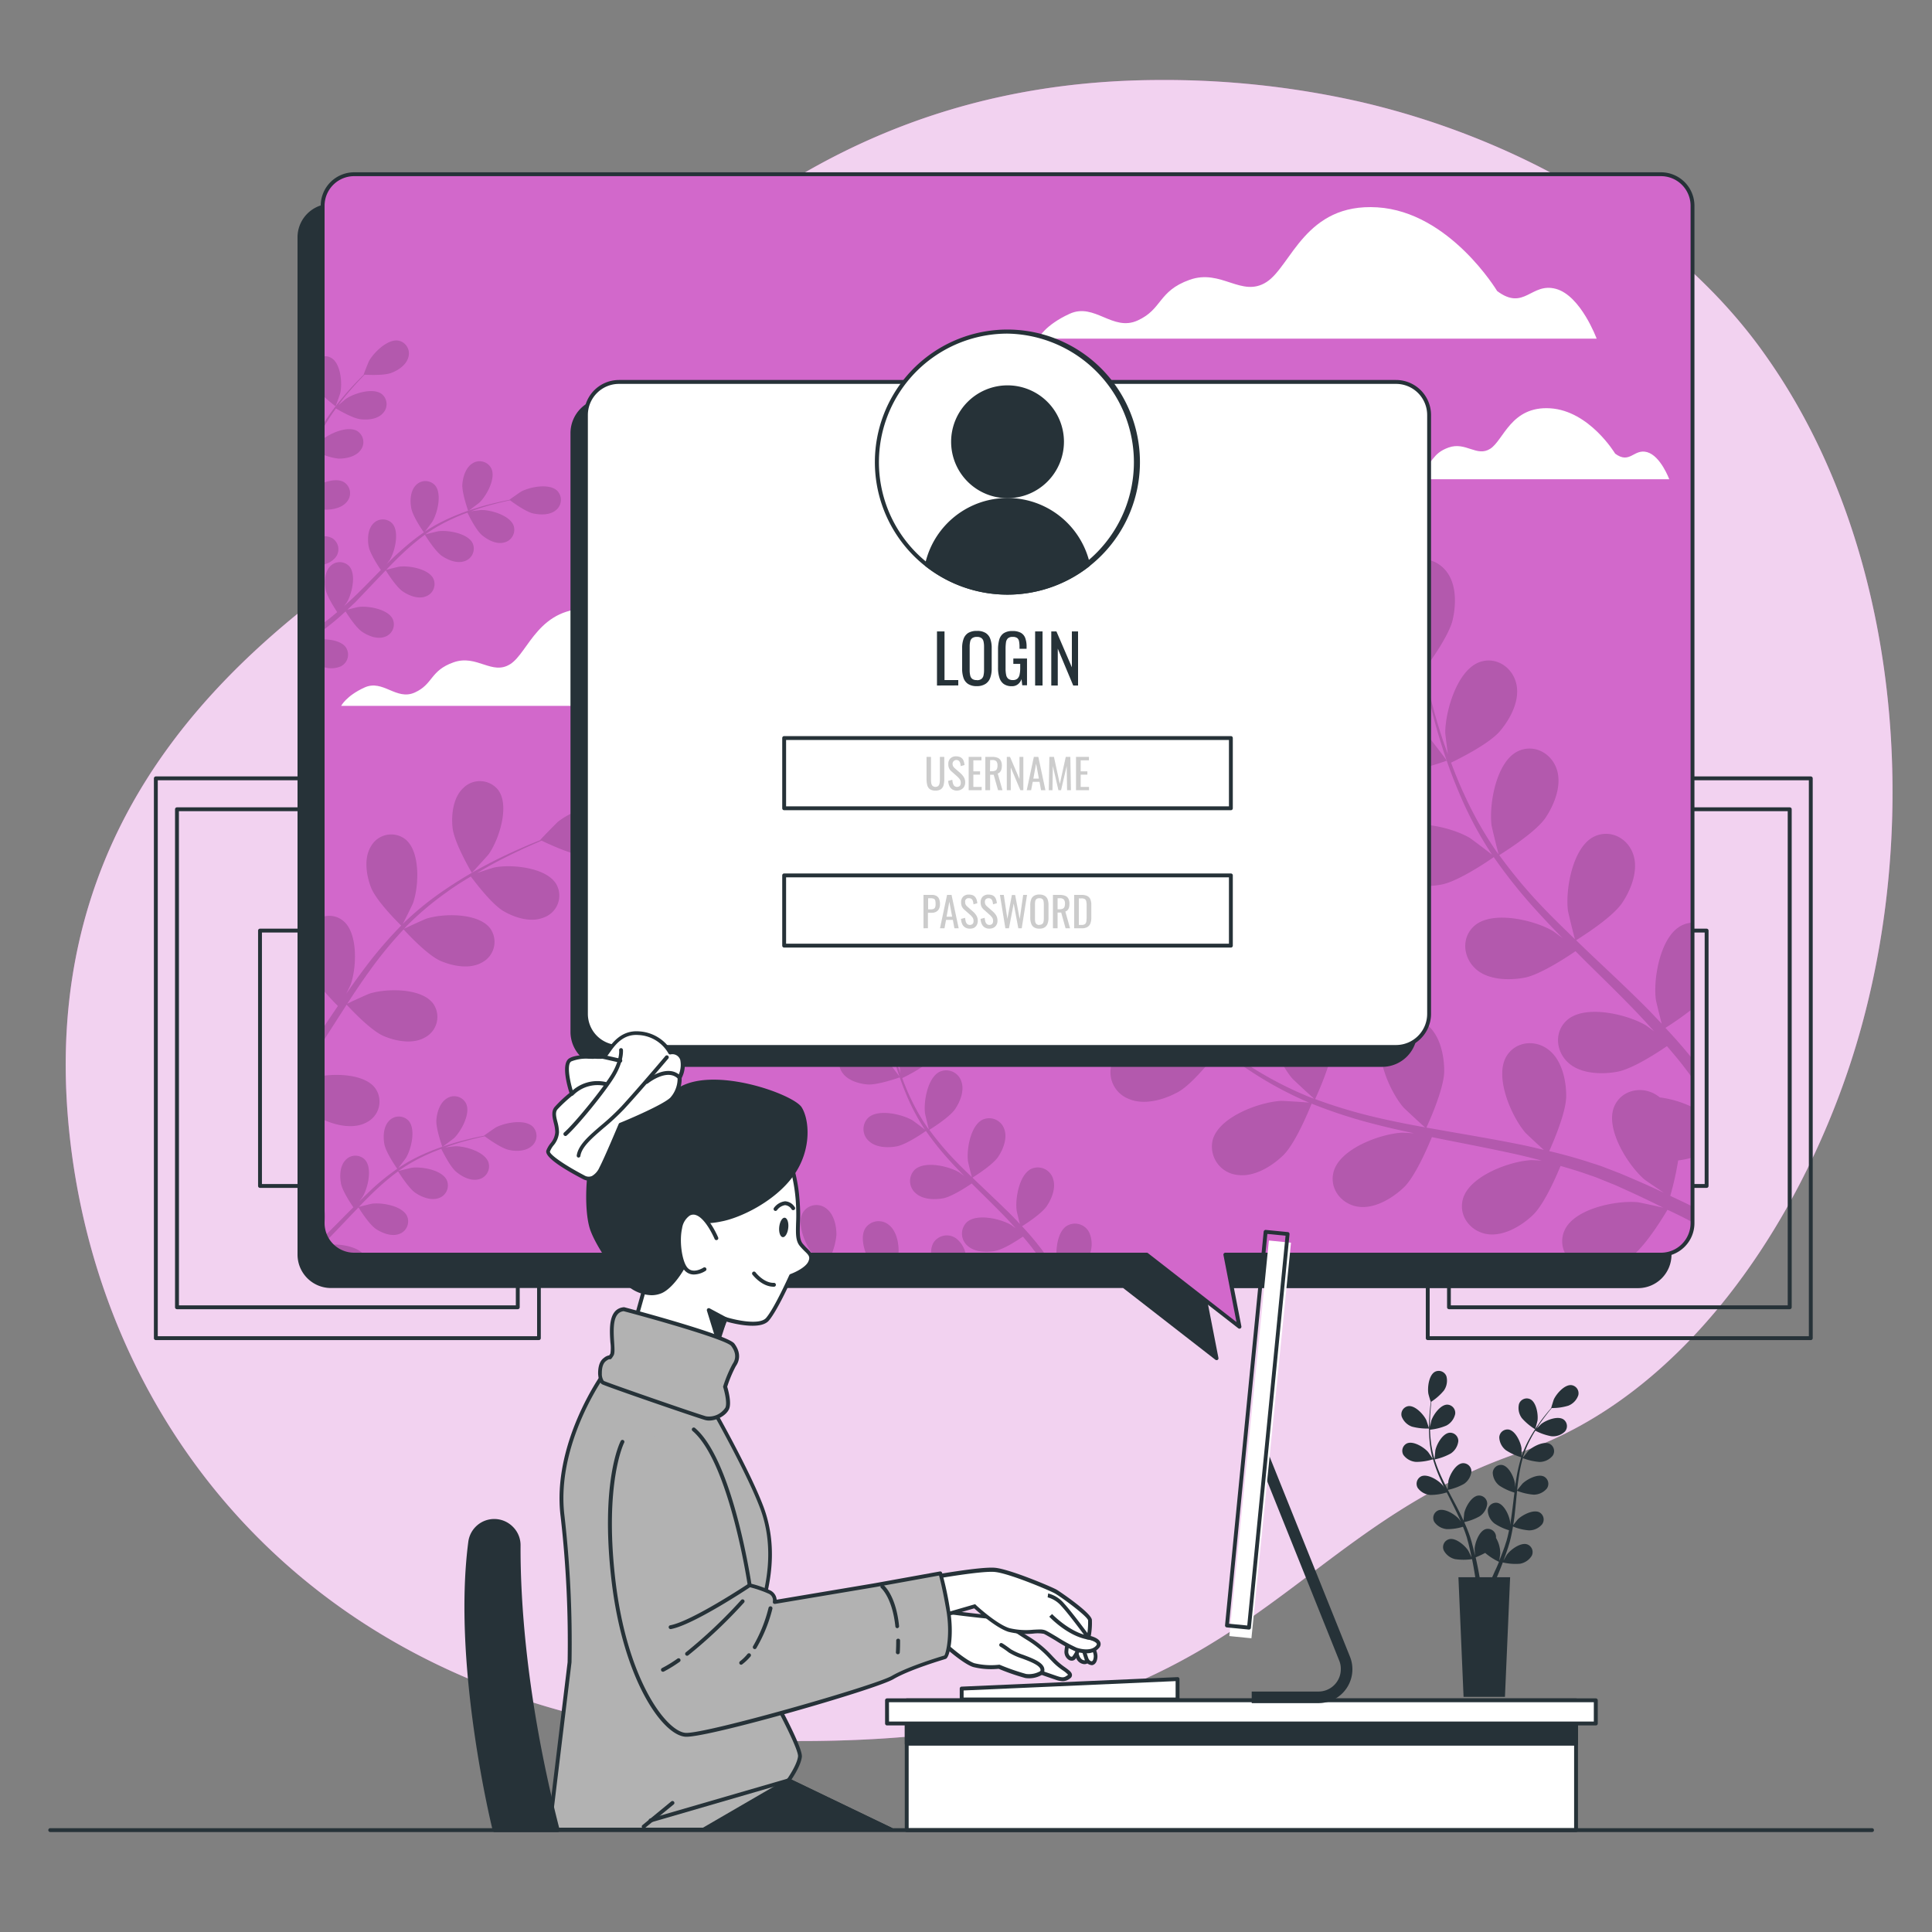 <svg xmlns="http://www.w3.org/2000/svg" viewBox="0 0 500 500"><rect x="0" y="0" width="500" height="500" fill="#808080" stroke="none"/><g id="freepik--background-simple--inject-11"><path d="M478.76,275.56c-13.49,40.9-42.56,85.72-85.35,100.32C328.77,397.93,323,451,205.68,450.58a236.28,236.28,0,0,1-50.94-5.47,197.3,197.3,0,0,1-24.12-7c-69.5-25.07-107.55-84.69-113-148.4-7.16-83.79,49.87-126.07,87-151s79.53-117.45,194.87-118a229.36,229.36,0,0,1,52.35,5.6c39.16,9,79.46,30.67,103.67,63.7q2.71,3.72,5.23,7.62C493.43,148.46,497.16,219.8,478.76,275.56Z" style="fill:#D268CB"></path><path d="M478.76,275.56c-13.49,40.9-42.56,85.72-85.35,100.32C328.77,397.93,323,451,205.68,450.58a236.28,236.28,0,0,1-50.94-5.47,197.3,197.3,0,0,1-24.12-7c-69.5-25.07-107.55-84.69-113-148.4-7.16-83.79,49.87-126.07,87-151s79.53-117.45,194.87-118a229.36,229.36,0,0,1,52.35,5.6c39.16,9,79.46,30.67,103.67,63.7q2.71,3.72,5.23,7.62C493.43,148.46,497.16,219.8,478.76,275.56Z" style="fill:#fff;opacity:0.7"></path></g><g id="freepik--Pictures--inject-11"><path d="M139.46,346.81H40.33a.5.5,0,0,1-.5-.5V201.44a.51.51,0,0,1,.5-.5h99.13a.5.5,0,0,1,.5.5V346.31A.5.5,0,0,1,139.46,346.81Zm-98.63-1H139V201.94H40.83Z" style="fill:#263238"></path><path d="M134,338.82H45.8a.51.51,0,0,1-.5-.5V209.44a.5.5,0,0,1,.5-.5H134a.5.5,0,0,1,.5.5V338.32A.5.5,0,0,1,134,338.82Zm-87.69-1h87.19V209.94H46.3Z" style="fill:#263238"></path><path d="M112.5,307.42H67.29a.5.5,0,0,1-.5-.5V240.84a.5.5,0,0,1,.5-.5H112.5a.5.5,0,0,1,.5.5v66.08A.5.5,0,0,1,112.5,307.42Zm-44.71-1H112V241.34H67.79Z" style="fill:#263238"></path><path d="M468.63,346.81H369.5a.5.5,0,0,1-.5-.5V201.44a.5.5,0,0,1,.5-.5h99.13a.51.51,0,0,1,.5.5V346.31A.5.5,0,0,1,468.63,346.81Zm-98.63-1h98.13V201.94H370Z" style="fill:#263238"></path><path d="M463.16,338.82H375a.51.51,0,0,1-.5-.5V209.44a.5.5,0,0,1,.5-.5h88.19a.5.5,0,0,1,.5.5V338.32A.51.51,0,0,1,463.16,338.82Zm-87.69-1h87.19V209.94H375.47Z" style="fill:#263238"></path><path d="M441.67,307.42H396.46a.5.5,0,0,1-.5-.5V240.84a.5.5,0,0,1,.5-.5h45.21a.5.5,0,0,1,.5.5v66.08A.5.5,0,0,1,441.67,307.42Zm-44.71-1h44.21V241.34H397Z" style="fill:#263238"></path></g><g id="freepik--Screen--inject-11"><path d="M423.93,53.25H85.68a8.15,8.15,0,0,0-8.15,8.16V324.72a8.15,8.15,0,0,0,8.15,8.15H290.85l24,18.66-3.63-18.66H423.93a8.15,8.15,0,0,0,8.15-8.15V61.41A8.15,8.15,0,0,0,423.93,53.25Z" style="fill:#263238"></path><path d="M314.84,352a.51.51,0,0,1-.31-.11l-23.86-18.55h-205A8.66,8.66,0,0,1,77,324.72V61.41a8.67,8.67,0,0,1,8.65-8.66H423.93a8.67,8.67,0,0,1,8.65,8.66V324.72a8.66,8.66,0,0,1-8.65,8.65H311.81l3.52,18.06a.48.48,0,0,1-.23.52A.5.5,0,0,1,314.84,352ZM85.68,53.75A7.66,7.66,0,0,0,78,61.41V324.72a7.66,7.66,0,0,0,7.65,7.65H290.85a.51.51,0,0,1,.3.1l22.94,17.85L310.72,333a.51.51,0,0,1,.1-.41.53.53,0,0,1,.39-.18H423.93a7.66,7.66,0,0,0,7.65-7.65V61.41a7.66,7.66,0,0,0-7.65-7.66Z" style="fill:#263238"></path><path d="M429.87,45.09H91.62a8.15,8.15,0,0,0-8.15,8.15V316.55a8.15,8.15,0,0,0,8.15,8.15H296.78l24,18.66-3.62-18.66H429.87a8.15,8.15,0,0,0,8.15-8.15V53.24A8.15,8.15,0,0,0,429.87,45.09Z" style="fill:#D268CB"></path><path d="M176.3,173.56s-9.1-15.16-23-16-16.46,11.26-21.22,14.3-8.66-2.6-14.73-.44-5.2,5.63-10,7.8-8.23-3.47-13-1.3-6.06,4.76-6.06,4.76h107s-3-8.23-7.8-9.52S181.5,177.46,176.3,173.56Z" style="fill:#fff"></path><path d="M418,117.4s-6.65-11.09-16.8-11.73-12.05,8.25-15.53,10.47-6.34-1.91-10.78-.32-3.81,4.12-7.29,5.71-6-2.54-9.51-1-4.44,3.49-4.44,3.49H432s-2.22-6-5.7-7S421.85,120.26,418,117.4Z" style="fill:#fff"></path><path d="M387.46,75.32s-12.29-20.49-31-21.66S334.2,68.88,327.76,73s-11.71-3.51-19.9-.58-7,7.61-13.46,10.53-11.12-4.68-17.56-1.75-8.19,6.44-8.19,6.44H413.21s-4.1-11.12-10.53-12.88S394.48,80.58,387.46,75.32Z" style="fill:#fff"></path><g style="opacity:0.15"><path d="M120.59,285.54a3.44,3.44,0,0,0-5-1.23c-1.74,1.09-2.48,3.51-2.65,5.45-.2,2.27,1.55,7.07,1.55,7.07s2.82-2.11,3-2.26C119.35,292.75,121.89,288.15,120.59,285.54Z"></path><path d="M93,310.89c.44-.59.83-1.12.88-1.2,1.32-2.24,2.54-7.34.6-9.52a3.44,3.44,0,0,0-5.12.13c-1.39,1.51-1.47,4-1.12,5.95s2.6,5.31,3.21,6.19l-1.3,1.3c-2,2-4,4.08-6,6a8.38,8.38,0,0,0,.59,1.11l.09-.08c2-2.06,4.06-4.21,6.08-6.35l1.87-1.94c.21.34,2.69,4.36,4.51,5.57,1.61,1.08,4,2,5.91,1.34a3.46,3.46,0,0,0,2.15-4.66c-1.23-2.64-6.4-3.54-9-3.22-.19,0-2.82.65-3.48.85,1.37-1.43,2.75-2.84,4.16-4.17a62.64,62.64,0,0,1,6-5.05c.1.16,2.68,4.37,4.54,5.61,1.61,1.08,4,2,5.91,1.34a3.45,3.45,0,0,0,2.15-4.66c-1.23-2.64-6.4-3.54-9-3.22-.2,0-3,.71-3.53.87.12-.09.24-.2.37-.28a44,44,0,0,1,6.86-3.89c1.32-.61,2.61-1.13,3.88-1.6.4.83,2.28,4.61,3.82,5.92s3.73,2.43,5.73,2a3.45,3.45,0,0,0,2.65-4.4c-.93-2.76-6-4.22-8.57-4.18-.14,0-1.58.17-2.62.32.58-.21,1.17-.43,1.72-.61,2.09-.71,4-1.22,5.78-1.66,1-.25,1.89-.45,2.73-.63.82.62,4.15,3,6.09,3.48s4.43.44,6-.89a3.44,3.44,0,0,0,.32-5.11c-2.1-2-7.25-1-9.54.23-.2.1-3.1,2.12-3.06,2.15l.05,0c-.82.15-1.69.33-2.63.54-1.75.41-3.72.88-5.83,1.54a59.68,59.68,0,0,0-6.71,2.45,45.58,45.58,0,0,0-7,3.78l-.08.06c.54-.67,2-2.58,2.06-2.73,1.32-2.25,2.55-7.35.61-9.53a3.45,3.45,0,0,0-5.13.13c-1.38,1.51-1.47,4-1.12,5.95.4,2.16,3.11,6.05,3.33,6.36a60,60,0,0,0-6.36,5.08C95.29,308.67,94.14,309.77,93,310.89Z"></path><path d="M83.47,311.92v4.63a8.22,8.22,0,0,0,.15,1.58C84.21,316,84.39,313.49,83.47,311.92Z"></path><path d="M126.52,221c2.62-3.74,5.48-12.5,2.39-16.58a6.05,6.05,0,0,0-9-.49c-2.64,2.45-3.14,6.87-2.79,10.26.41,4,5,11.7,5,11.7S126.29,221.36,126.52,221Z"></path><path d="M160.76,209.16c-4.27-2.8-12.82.66-16.37,3.52-.3.25-4.66,4.68-4.57,4.72l.09,0c-1.35.53-2.79,1.12-4.36,1.8-2.88,1.27-6.12,2.73-9.55,4.56a106.89,106.89,0,0,0-10.76,6.43,78.18,78.18,0,0,0-10.9,8.82l-.12.12c.71-1.32,2.55-5.08,2.66-5.38,1.54-4.3,2-13.51-2.07-16.62a6,6,0,0,0-8.8,1.89c-1.9,3.07-1.21,7.46,0,10.64,1.38,3.58,7.34,9.41,7.82,9.88a106.84,106.84,0,0,0-9.31,10.83c-1.68,2.21-3.3,4.5-4.9,6.8.57-1.16,1.08-2.2,1.13-2.36,1.54-4.29,2-13.5-2.07-16.61a5.64,5.64,0,0,0-5.23-.9v18.72c1.63,1.93,3.32,3.64,4,4.33-.6.89-1.21,1.77-1.81,2.67l-2.2,3.27v3.48c1.23-1.92,2.47-3.84,3.7-5.77.85-1.33,1.71-2.64,2.57-4,.47.52,6.08,6.64,9.61,8.14,3.14,1.33,7.51,2.16,10.64.36a6,6,0,0,0,2.17-8.73c-3-4.15-12.19-4-16.54-2.61-.32.1-4.65,2.05-5.72,2.6,1.89-2.91,3.81-5.79,5.81-8.55a105.48,105.48,0,0,1,8.77-10.68c.22.24,6,6.65,9.66,8.19,3.13,1.33,7.5,2.16,10.63.36a6,6,0,0,0,2.18-8.73c-3-4.15-12.2-4-16.54-2.61-.34.1-5,2.21-5.81,2.65.19-.2.36-.42.54-.61a78.6,78.6,0,0,1,10.57-8.94c2.07-1.5,4.14-2.81,6.17-4,1,1.31,5.43,7.23,8.53,9s7.22,3,10.53,1.53a6,6,0,0,0,3.12-8.44c-2.5-4.46-11.68-5.33-16.15-4.42-.25.05-2.66.83-4.41,1.42.92-.54,1.87-1.12,2.77-1.62,3.37-1.9,6.57-3.43,9.41-4.76,1.63-.74,3.11-1.38,4.51-2,1.61.78,8.15,3.88,11.64,4s7.78-.69,10-3.5A6.05,6.05,0,0,0,160.76,209.16Z"></path><path d="M83.47,278.44V289.6a9.08,9.08,0,0,0,.87.45c3.14,1.33,7.51,2.16,10.64.36a6,6,0,0,0,2.17-8.73C94.73,278.3,88.17,277.76,83.47,278.44Z"></path><path d="M85.71,322.15a8.1,8.1,0,0,0,5.91,2.55h2.55C92.47,322.61,88.07,321.88,85.71,322.15Z"></path><path d="M374.41,196.86c.11,0-4.51-6-4.85-6.36-3.87-4-13.7-9.39-19.28-6.62-4,2-4.92,7-2.63,10.63s7.5,5.32,11.64,5.67C364.14,200.6,374.41,196.86,374.41,196.86Z"></path><path d="M438,316.31v-4.08c-1.85-.91-3.77-1.82-5.74-2.74a79,79,0,0,0,2.05-9.18,19.34,19.34,0,0,0,3.69-.77v-13a27.3,27.3,0,0,0-8.44-2.53,8.87,8.87,0,0,0-1.35-.91c-3.77-2.07-8.71-.85-10.45,3.28-2.42,5.73,3.58,15.21,7.79,18.84.24.21,3.2,2.23,5.08,3.48-1.22-.57-2.39-1.13-3.66-1.69-2.48-1.13-5-2.19-7.7-3.34l-4-1.54c-1.33-.54-2.8-.94-4.22-1.43-3.29-1.05-6.69-2-10.12-2.8,1-2.18,4.37-10,4.4-14.14s-1.11-9.44-4.59-12.11-8.48-2.15-10.83,1.66c-3.27,5.3,1.23,15.58,4.84,19.81.22.26,3.15,3,4.79,4.47-2.07-.49-4.13-1-6.24-1.41-6.1-1.23-12.3-2.28-18.49-3.36-1.89-.33-3.78-.68-5.66-1,.36-.77,4.59-9.95,4.61-14.61,0-4.15-1.1-9.45-4.59-12.11a7.35,7.35,0,0,0-10.83,1.66c-3.26,5.3,1.23,15.58,4.84,19.8.28.32,4.5,4.25,5.62,5.2-4.16-.76-8.29-1.56-12.34-2.51a130.47,130.47,0,0,1-16.11-4.81c.17-.36,4.63-9.92,4.66-14.7,0-4.15-1.11-9.44-4.6-12.11a7.35,7.35,0,0,0-10.82,1.66c-3.27,5.3,1.23,15.58,4.84,19.8.28.33,4.83,4.56,5.71,5.27-.31-.11-.64-.2-.94-.32a95.11,95.11,0,0,1-15-7.66c-2.65-1.62-5.1-3.32-7.44-5,1-1.7,5.55-9.5,6.05-13.8.48-4.12-.05-9.5-3.23-12.54s-8.19-3.07-10.94.47c-3.83,4.9-.49,15.62,2.63,20.21.17.25,2.18,2.6,3.67,4.29-1.05-.79-2.14-1.58-3.13-2.35-3.71-2.89-6.93-5.77-9.76-8.34-1.6-1.47-3-2.84-4.33-4.13.13-2.18.53-11-1-15s-4.43-8.41-8.65-9.64-8.69,1-9.5,5.45c-1.13,6.12,6.76,14.09,11.65,16.72.43.23,7.44,3,7.45,2.92s0-.1,0-.13c1.24,1.27,2.58,2.61,4.07,4.05,2.78,2.64,6,5.6,9.61,8.58a131.85,131.85,0,0,0,12.28,9.06,95.18,95.18,0,0,0,15,8.09l.19.07c-1.81-.17-6.9-.47-7.3-.45-5.54.29-16.09,4.13-17.68,10.14a7.37,7.37,0,0,0,6.26,9c4.34.69,8.95-2.14,11.94-5,3.37-3.25,7.11-12.68,7.41-13.43A130,130,0,0,0,356.05,291c3.28.84,6.6,1.59,9.94,2.3-1.57-.1-3-.17-3.18-.16-5.55.3-16.09,4.13-17.68,10.14-1.15,4.34,2,8.32,6.26,9s8.95-2.14,11.94-5,6.38-10.9,7.24-13l3.85.78c6.17,1.22,12.33,2.41,18.34,3.75,2.12.48,4.19,1,6.26,1.56-1.4-.08-2.58-.14-2.76-.13-5.54.29-16.09,4.13-17.68,10.14-1.15,4.33,2,8.32,6.26,9s9-2.14,11.94-5,6.05-10.12,7.09-12.64c2.1.61,4.21,1.23,6.22,1.92,1.36.5,2.71.89,4.05,1.47l4,1.62c2.49,1.13,5.07,2.28,7.47,3.44,1.68.79,3.26,1.58,4.86,2.37-2.1-.5-6.24-1.39-6.6-1.42-5.52-.55-16.53,1.64-19,7.35a6.87,6.87,0,0,0,.41,6.3H422.7c3.67-3,8.25-10.69,8.84-11.7C433.78,314.12,436,315.22,438,316.31Z"></path><path d="M428.52,258.58c0,.34,1,4.24,1.53,6.37-1.46-1.55-2.9-3.1-4.43-4.62-4.4-4.39-9-8.69-13.56-13-1.4-1.32-2.78-2.65-4.16-4,.72-.45,9.31-5.77,11.91-9.65,2.31-3.44,4.29-8.48,2.85-12.63s-5.88-6.48-10-4.59c-5.64,2.62-7.56,13.67-6.88,19.19.05.41,1.4,6,1.82,7.43-3-2.92-6.06-5.87-8.91-8.89A129.82,129.82,0,0,1,388,221.3c.34-.2,9.33-5.72,12-9.69,2.3-3.45,4.29-8.48,2.85-12.63s-5.89-6.48-9.95-4.59c-5.65,2.62-7.57,13.67-6.89,19.19.06.43,1.51,6.47,1.86,7.54-.19-.26-.42-.52-.61-.78a96,96,0,0,1-8.29-14.67c-1.32-2.82-2.42-5.58-3.44-8.3,1.78-.85,9.87-4.85,12.66-8.16s5.2-8,4.23-12.24-5.14-7.09-9.39-5.66c-5.9,2-9,12.76-9,18.32,0,.3.38,3.37.69,5.59-.44-1.23-.91-2.49-1.31-3.68-1.5-4.46-2.6-8.63-3.54-12.34-.52-2.11-.95-4-1.33-5.83,1.31-1.75,6.49-8.87,7.42-13s1-9.45-1.89-12.81-7.82-3.92-10.93-.69c-4.32,4.48-2.13,15.48.49,20.38.23.42,4.53,6.63,4.6,6.54l.08-.1c.34,1.74.71,3.6,1.16,5.62.87,3.74,1.88,8,3.29,12.46A130,130,0,0,0,378,206.08a95.85,95.85,0,0,0,8.07,15,1.67,1.67,0,0,1,.12.16c-1.42-1.14-5.49-4.2-5.83-4.4-4.79-2.81-15.7-5.44-20.35-1.3a7.37,7.37,0,0,0,.27,11c3.24,3,8.64,3.14,12.72,2.39,4.61-.84,12.93-6.65,13.59-7.11a131.54,131.54,0,0,0,10.84,13.6c2.27,2.51,4.63,5,7,7.4-1.25-.95-2.39-1.79-2.56-1.89-4.79-2.81-15.7-5.43-20.34-1.29-3.35,3-2.91,8,.26,11s8.65,3.14,12.73,2.39,11.33-5.56,13.22-6.86l2.78,2.78c4.48,4.42,9,8.81,13.23,13.24,1.5,1.57,2.93,3.16,4.36,4.75-1.12-.84-2.07-1.54-2.23-1.63-4.79-2.81-15.7-5.43-20.34-1.29-3.35,3-2.91,8,.26,10.95s8.65,3.15,12.73,2.4,10.63-5.1,12.88-6.63c1.42,1.67,2.84,3.34,4.14,5,.82,1.12,1.68,2.15,2.45,3.3v-5a.76.76,0,0,1-.08-.11c-2.17-2.7-4.5-5.33-6.91-7.92a82.29,82.29,0,0,0,7-4.93v-22.3a6.9,6.9,0,0,0-2.61.64C429.76,242,427.84,253.06,428.52,258.58Z"></path><path d="M204.82,323.29c-1.48-.91-2.85-1.86-4.16-2.81.57-1,3.11-5.31,3.39-7.72s0-5.32-1.81-7a4.13,4.13,0,0,0-6.13.26c-2.14,2.75-.27,8.74,1.48,11.31.09.14,1.22,1.46,2,2.4-.59-.44-1.2-.88-1.75-1.31-2.08-1.62-3.88-3.23-5.46-4.67-.9-.82-1.69-1.59-2.42-2.31.07-1.22.29-6.14-.55-8.37s-2.48-4.7-4.84-5.39a4.12,4.12,0,0,0-5.32,3c-.63,3.42,3.79,7.88,6.52,9.36.24.13,4.16,1.69,4.17,1.63v-.07c.7.71,1.45,1.46,2.28,2.27,1.56,1.47,3.33,3.12,5.38,4.79a71.27,71.27,0,0,0,6.87,5.08l1.5.93h1.23C206.42,324.24,205.6,323.77,204.82,323.29Z"></path><path d="M200,320.57c0-.05-4-1.42-4.23-1.47-3-.66-9.29-.15-11,2.86a3.83,3.83,0,0,0-.42,2.74h12.18A44.92,44.92,0,0,0,200,320.57Z"></path><path d="M254,307c-.79-.74-1.56-1.49-2.33-2.23.4-.25,5.21-3.23,6.66-5.4,1.29-1.93,2.4-4.74,1.6-7.07a4.12,4.12,0,0,0-5.57-2.56c-3.16,1.46-4.23,7.65-3.85,10.73,0,.23.78,3.37,1,4.16-1.71-1.63-3.39-3.28-5-5a74.51,74.51,0,0,1-6-7.23c.19-.11,5.22-3.2,6.71-5.42,1.29-1.93,2.4-4.75,1.59-7.07a4.12,4.12,0,0,0-5.56-2.57c-3.16,1.47-4.24,7.66-3.86,10.74,0,.24.85,3.62,1,4.22l-.34-.44a53.43,53.43,0,0,1-4.64-8.21c-.74-1.57-1.35-3.12-1.92-4.64,1-.48,5.52-2.71,7.08-4.56s2.91-4.46,2.37-6.85a4.13,4.13,0,0,0-5.26-3.17c-3.3,1.11-5,7.14-5,10.25,0,.17.21,1.88.38,3.13-.24-.69-.51-1.39-.73-2.06-.84-2.49-1.46-4.83-2-6.9-.29-1.19-.53-2.26-.75-3.27.73-1,3.64-5,4.16-7.28s.53-5.29-1.06-7.17a4.12,4.12,0,0,0-6.12-.39c-2.42,2.51-1.19,8.67.28,11.41.12.23,2.53,3.71,2.57,3.66l0-.06c.18,1,.39,2,.65,3.15.48,2.09,1.05,4.44,1.84,7a74.8,74.8,0,0,0,2.92,8,54.77,54.77,0,0,0,4.52,8.41l.07.09c-.79-.64-3.07-2.35-3.26-2.46-2.68-1.58-8.79-3-11.39-.73a4.13,4.13,0,0,0,.15,6.13c1.81,1.66,4.84,1.76,7.12,1.34,2.58-.47,7.23-3.72,7.6-4a72.79,72.79,0,0,0,6.07,7.61c1.27,1.41,2.59,2.78,3.93,4.14-.7-.53-1.34-1-1.43-1.05-2.69-1.58-8.79-3-11.39-.73a4.13,4.13,0,0,0,.15,6.13c1.81,1.66,4.84,1.76,7.12,1.34s6.34-3.11,7.4-3.84l1.56,1.56c2.5,2.47,5,4.92,7.4,7.41.84.87,1.64,1.76,2.44,2.66-.63-.48-1.16-.87-1.25-.92-2.68-1.57-8.78-3-11.38-.72a4.12,4.12,0,0,0,.15,6.13c1.81,1.66,4.83,1.76,7.12,1.34s5.95-2.86,7.21-3.71c.79.93,1.58,1.87,2.31,2.81.44.61.91,1.17,1.33,1.79h2.12l-.6-.84c-.45-.66-1-1.3-1.53-2-1.21-1.51-2.51-3-3.86-4.44,1.14-.71,5.12-3.3,6.42-5.24s2.4-4.75,1.6-7.07a4.13,4.13,0,0,0-5.57-2.57c-3.16,1.47-4.24,7.66-3.85,10.74,0,.19.54,2.38.85,3.57-.81-.87-1.62-1.74-2.48-2.59C259.11,311.85,256.54,309.44,254,307Z"></path><path d="M232.56,323.75c0-2.32-.62-5.28-2.57-6.78a4.13,4.13,0,0,0-6.06.93c-1.06,1.73-.65,4.4.28,6.8h8.26A6.73,6.73,0,0,0,232.56,323.75Z"></path><path d="M292,284.34c4,1.81,9.2.29,12.84-1.7,4.28-2.33,10.78-11.1,10.78-11.11S308.5,269,308,268.9c-5.43-1.18-16.61-.27-19.74,5.11A7.38,7.38,0,0,0,292,284.34Z"></path><path d="M281.91,319a4.12,4.12,0,0,0-5.89-1.7c-1.94,1.29-2.63,4.53-2.63,7.42H282A7.54,7.54,0,0,0,281.91,319Z"></path><path d="M224.46,280.65c2.71.23,8.46-1.86,8.46-1.86s-2.53-3.37-2.71-3.56c-2.17-2.23-7.67-5.26-10.79-3.71a4.12,4.12,0,0,0-1.48,6C219.25,279.55,222.14,280.45,224.46,280.65Z"></path><path d="M247.65,320.66a4.12,4.12,0,0,0-6.06.93,5.26,5.26,0,0,0-.6,3.11h8.95A6.85,6.85,0,0,0,247.65,320.66Z"></path><path d="M216.47,319.57c0-2.32-.62-5.28-2.57-6.77a4.11,4.11,0,0,0-6.06.93c-1.8,2.92.62,8.55,2.63,11h4.69A17.53,17.53,0,0,0,216.47,319.57Z"></path><path d="M84.63,109.12c.75-1.22,1.53-2.34,2.31-3.42.78.47,4.36,2.56,6.34,2.79s4.37,0,5.76-1.49a3.38,3.38,0,0,0-.21-5c-2.25-1.76-7.18-.22-9.29,1.21-.11.08-1.19,1-2,1.69.36-.48.72-1,1.08-1.44,1.33-1.71,2.65-3.19,3.83-4.49.68-.73,1.31-1.38,1.9-2,1,.06,5.05.24,6.88-.45s3.86-2,4.43-4a3.38,3.38,0,0,0-2.51-4.36c-2.81-.52-6.48,3.11-7.69,5.35-.1.2-1.39,3.42-1.34,3.43h.06c-.58.57-1.2,1.19-1.86,1.87-1.22,1.28-2.57,2.74-3.94,4.42a58.36,58.36,0,0,0-4.17,5.65c-.26.4-.52.81-.77,1.23v1C83.85,110.44,84.24,109.77,84.63,109.12Z"></path><path d="M86.86,105.16s1.17-3.25,1.21-3.47c.55-2.5.13-7.64-2.35-9.07a3.12,3.12,0,0,0-2.25-.35v10A37.66,37.66,0,0,0,86.86,105.16Z"></path><path d="M98,149.51l1.83-1.91c.21.34,2.65,4.28,4.43,5.48,1.59,1.06,3.9,2,5.81,1.31a3.38,3.38,0,0,0,2.11-4.57c-1.2-2.6-6.28-3.48-8.82-3.17-.19,0-2.77.65-3.42.84,1.35-1.41,2.7-2.79,4.09-4.1a61.6,61.6,0,0,1,5.93-5c.1.16,2.63,4.29,4.46,5.52,1.59,1.06,3.9,2,5.81,1.31a3.4,3.4,0,0,0,2.11-4.58c-1.21-2.59-6.29-3.48-8.82-3.16-.2,0-3,.69-3.47.85l.36-.28a43.16,43.16,0,0,1,6.74-3.81c1.3-.61,2.57-1.11,3.82-1.58.39.82,2.23,4.54,3.75,5.82s3.66,2.39,5.63,1.94a3.39,3.39,0,0,0,2.6-4.31c-.92-2.71-5.87-4.15-8.42-4.12-.14,0-1.55.18-2.58.32.57-.2,1.15-.42,1.7-.6,2-.69,4-1.2,5.67-1.63,1-.24,1.85-.44,2.68-.61.8.6,4.08,3,6,3.41s4.35.44,5.89-.87a3.39,3.39,0,0,0,.32-5c-2.06-2-7.12-1-9.37.23-.19.11-3.05,2.09-3,2.12l0,0c-.8.16-1.65.33-2.58.54-1.72.4-3.66.86-5.73,1.51a59.58,59.58,0,0,0-6.59,2.41,43.11,43.11,0,0,0-6.91,3.71l-.08.05c.53-.65,1.94-2.52,2-2.68,1.29-2.2,2.5-7.22.59-9.35a3.38,3.38,0,0,0-5,.12c-1.37,1.49-1.45,4-1.1,5.85.39,2.12,3,5.94,3.27,6.25a59,59,0,0,0-6.25,5c-1.16,1-2.29,2.13-3.41,3.23.44-.58.83-1.1.87-1.18,1.3-2.2,2.5-7.22.6-9.35a3.39,3.39,0,0,0-5,.12c-1.36,1.49-1.44,4-1.1,5.85s2.56,5.21,3.15,6.08l-1.27,1.28c-2,2.05-4,4.12-6.09,6.08-.72.69-1.45,1.34-2.18,2l.75-1c1.29-2.2,2.49-7.22.59-9.35a3.38,3.38,0,0,0-5,.12c-1.37,1.49-1.45,4-1.11,5.85s2.35,4.89,3,5.92c-.77.65-1.54,1.31-2.31,1.9-.5.37-1,.75-1.47,1.09v1.75l.69-.5c.54-.37,1.07-.83,1.61-1.25,1.25-1,2.45-2.07,3.65-3.17.58.93,2.71,4.2,4.3,5.27s3.9,2,5.81,1.31a3.38,3.38,0,0,0,2.11-4.57c-1.2-2.6-6.29-3.48-8.82-3.17-.16,0-1.95.45-2.93.71.71-.67,1.42-1.34,2.12-2C94,153.72,96,151.61,98,149.51Z"></path><path d="M84.25,131.91c1.91,0,4.34-.5,5.57-2.11a3.38,3.38,0,0,0-.77-5c-1.42-.87-3.61-.53-5.58.23v6.79A5.63,5.63,0,0,0,84.25,131.91Z"></path><path d="M88.17,172.46a3.38,3.38,0,0,0,1.39-4.84c-1-1.59-3.71-2.17-6.09-2.16v7.06A6.21,6.21,0,0,0,88.17,172.46Z"></path><path d="M119.66,125.26c-.19,2.23,1.53,7,1.53,7s2.77-2.08,2.93-2.23c1.82-1.78,4.31-6.3,3-8.86a3.39,3.39,0,0,0-4.89-1.22C120.56,121,119.83,123.35,119.66,125.26Z"></path><path d="M86.79,144.31a3.38,3.38,0,0,0-.76-5,4.23,4.23,0,0,0-2.56-.5v7.35A5.63,5.63,0,0,0,86.79,144.31Z"></path><path d="M87.68,118.69c1.91,0,4.34-.5,5.57-2.11a3.38,3.38,0,0,0-.76-5c-2.41-1.48-7,.51-9,2.15v3.86A14.23,14.23,0,0,0,87.68,118.69Z"></path></g><path d="M320.77,343.86a.49.49,0,0,1-.3-.1L296.61,325.2h-205A8.66,8.66,0,0,1,83,316.55V53.24a8.66,8.66,0,0,1,8.65-8.65H429.87a8.66,8.66,0,0,1,8.65,8.65V316.55a8.66,8.66,0,0,1-8.65,8.65H317.75l3.52,18.07a.53.53,0,0,1-.23.52A.5.5,0,0,1,320.77,343.86ZM91.62,45.59A7.66,7.66,0,0,0,84,53.24V316.55a7.66,7.66,0,0,0,7.65,7.65H296.78a.49.49,0,0,1,.31.11L320,342.15l-3.37-17.35a.53.53,0,0,1,.1-.42.53.53,0,0,1,.39-.18H429.87a7.66,7.66,0,0,0,7.65-7.65V53.24a7.66,7.66,0,0,0-7.65-7.65Z" style="fill:#263238"></path><path d="M357.76,103.05H284.05a34.21,34.21,0,0,0-53.7,0H156.64a9.06,9.06,0,0,0-9,9v155a9.06,9.06,0,0,0,9,9.05H357.76a9.06,9.06,0,0,0,9-9.05v-155A9.06,9.06,0,0,0,357.76,103.05Z" style="fill:#263238"></path><rect x="151.64" y="98.85" width="218.21" height="172.09" rx="8.55" style="fill:#fff"></rect><path d="M361.3,271.44H160.19a9.06,9.06,0,0,1-9.05-9.05v-155a9.06,9.06,0,0,1,9.05-9.05H361.3a9.06,9.06,0,0,1,9.05,9.05v155A9.06,9.06,0,0,1,361.3,271.44ZM160.19,99.35a8.06,8.06,0,0,0-8.05,8.05v155a8.06,8.06,0,0,0,8.05,8.05H361.3a8.06,8.06,0,0,0,8.05-8.05v-155a8.06,8.06,0,0,0-8.05-8.05Z" style="fill:#263238"></path><path d="M294.52,119.62a33.78,33.78,0,1,1-33.77-33.78A33.64,33.64,0,0,1,294.52,119.62Z" style="fill:#fff"></path><path d="M260.75,153.89a34.3,34.3,0,1,1,21.16-7.33A34.25,34.25,0,0,1,260.75,153.89Zm0-67.55a33.27,33.27,0,0,0-20.56,59.44,32.86,32.86,0,0,0,20.56,7.11,33.28,33.28,0,0,0,0-66.55Z" style="fill:#263238"></path><path d="M274.85,114.33a14.11,14.11,0,1,0-14.1,14.1A14.1,14.1,0,0,0,274.85,114.33Z" style="fill:#263238"></path><path d="M260.75,128.93a14.6,14.6,0,1,1,14.6-14.6A14.63,14.63,0,0,1,260.75,128.93Zm0-28.2a13.6,13.6,0,1,0,13.6,13.6A13.62,13.62,0,0,0,260.75,100.73Z" style="fill:#263238"></path><path d="M281.61,146.17a33.74,33.74,0,0,1-41.72,0,21.36,21.36,0,0,1,41.72,0Z" style="fill:#263238"></path><path d="M260.75,153.89a34.25,34.25,0,0,1-21.17-7.33.5.5,0,0,1-.18-.5,21.85,21.85,0,0,1,42.69,0,.5.5,0,0,1-.17.5A34.27,34.27,0,0,1,260.75,153.89ZM240.44,146a32.82,32.82,0,0,0,20.31,6.92,33.25,33.25,0,0,0,20.3-6.92,20.86,20.86,0,0,0-40.61,0Z" style="fill:#263238"></path><path d="M318.55,209.68H202.94a.5.5,0,0,1-.5-.5V191a.5.5,0,0,1,.5-.5H318.55a.5.5,0,0,1,.5.5v18.17A.5.5,0,0,1,318.55,209.68Zm-115.11-1H318.05V191.51H203.44Z" style="fill:#263238"></path><path d="M318.55,245.23H202.94a.5.5,0,0,1-.5-.5V226.55a.5.5,0,0,1,.5-.5H318.55a.5.5,0,0,1,.5.5v18.18A.5.5,0,0,1,318.55,245.23Zm-115.11-1H318.05V227.05H203.44Z" style="fill:#263238"></path><path d="M242.09,204.61a2.47,2.47,0,0,1-1.44-.37,1.88,1.88,0,0,1-.68-1.05,6.27,6.27,0,0,1-.18-1.59v-5.72h1.15v5.78a6.32,6.32,0,0,0,.07,1,1.31,1.31,0,0,0,.33.72,1.19,1.19,0,0,0,1.51,0,1.37,1.37,0,0,0,.32-.72,6.32,6.32,0,0,0,.07-1v-5.78h1.14v5.72a6.27,6.27,0,0,1-.18,1.59,1.88,1.88,0,0,1-.68,1.05A2.39,2.39,0,0,1,242.09,204.61Z" style="fill:#ccc"></path><path d="M247.69,204.61a2.26,2.26,0,0,1-1.24-.32,2,2,0,0,1-.76-.89,3.46,3.46,0,0,1-.29-1.31l1.06-.28a4.26,4.26,0,0,0,.15.88,1.56,1.56,0,0,0,.36.7,1.1,1.1,0,0,0,1.43,0,1.07,1.07,0,0,0,.24-.75,1.55,1.55,0,0,0-.27-1,6.16,6.16,0,0,0-.67-.72l-1.45-1.28a2.26,2.26,0,0,1-.63-.81,2.56,2.56,0,0,1-.2-1.09,1.93,1.93,0,0,1,.54-1.47,2,2,0,0,1,1.48-.53,2.74,2.74,0,0,1,.9.14,1.51,1.51,0,0,1,.65.41,1.79,1.79,0,0,1,.42.7,4.32,4.32,0,0,1,.21,1l-1,.28a4.52,4.52,0,0,0-.12-.79,1.26,1.26,0,0,0-.34-.57,1,1,0,0,0-1.64.73,1.39,1.39,0,0,0,.14.65,1.94,1.94,0,0,0,.43.52l1.46,1.28a4.75,4.75,0,0,1,.86,1,2.55,2.55,0,0,1,.38,1.4,2.11,2.11,0,0,1-.27,1.1,1.78,1.78,0,0,1-.73.71A2.2,2.2,0,0,1,247.69,204.61Z" style="fill:#ccc"></path><path d="M250.69,204.51v-8.63H254v.89H251.9v2.86h1.74v.85H251.9v3.17h2.16v.86Z" style="fill:#ccc"></path><path d="M255,204.51v-8.63h1.74a3.73,3.73,0,0,1,1.43.23,1.61,1.61,0,0,1,.83.73,2.71,2.71,0,0,1,.28,1.33,3.66,3.66,0,0,1-.11.91,1.79,1.79,0,0,1-.34.69,1.28,1.28,0,0,1-.62.41l1.23,4.33H258.3l-1.13-4h-.93v4Zm1.21-4.91h.45a2.21,2.21,0,0,0,.84-.13A.8.8,0,0,0,258,199a2,2,0,0,0,.15-.86,1.74,1.74,0,0,0-.27-1.09,1.38,1.38,0,0,0-1.1-.34h-.53Z" style="fill:#ccc"></path><path d="M260.56,204.51v-8.63h.83l2.45,5.73v-5.73h1v8.63h-.77l-2.48-5.89v5.89Z" style="fill:#ccc"></path><path d="M265.72,204.51l1.84-8.63h1.16l1.84,8.63h-1.14l-.39-2.17h-1.76l-.42,2.17Zm1.71-3h1.44l-.73-3.89Z" style="fill:#ccc"></path><path d="M271.42,204.51l.16-8.63h1.18l1.52,7,1.54-7H277l.16,8.63h-1l-.1-6.27-1.46,6.27h-.68l-1.45-6.27-.09,6.27Z" style="fill:#ccc"></path><path d="M278.47,204.51v-8.63h3.35v.89h-2.14v2.86h1.73v.85h-1.73v3.17h2.16v.86Z" style="fill:#ccc"></path><path d="M239,240.24V231.6h2.14a2.35,2.35,0,0,1,1.24.28,1.62,1.62,0,0,1,.68.82,3.48,3.48,0,0,1,.21,1.29,2.7,2.7,0,0,1-.24,1.18,1.71,1.71,0,0,1-.71.77,2.2,2.2,0,0,1-1.17.28h-1v4Zm1.2-4.89h.55a2.6,2.6,0,0,0,.83-.11.77.77,0,0,0,.42-.41,2.09,2.09,0,0,0,.13-.83,3.84,3.84,0,0,0-.09-.95.68.68,0,0,0-.38-.46,2.42,2.42,0,0,0-.89-.13h-.57Z" style="fill:#ccc"></path><path d="M243.27,240.24l1.83-8.64h1.16l1.85,8.64H247l-.4-2.18h-1.76l-.41,2.18Zm1.7-3h1.44l-.72-3.89Z" style="fill:#ccc"></path><path d="M251,240.33a2.26,2.26,0,0,1-1.24-.32,2,2,0,0,1-.75-.88,3.56,3.56,0,0,1-.3-1.32l1.06-.28a4.26,4.26,0,0,0,.15.88,1.51,1.51,0,0,0,.36.7,1.1,1.1,0,0,0,1.43,0,1.06,1.06,0,0,0,.24-.75,1.5,1.5,0,0,0-.27-.94,4.9,4.9,0,0,0-.67-.72l-1.45-1.28a2.54,2.54,0,0,1-.63-.82,2.69,2.69,0,0,1-.2-1.09,2,2,0,0,1,.54-1.47,2,2,0,0,1,1.48-.52,2.75,2.75,0,0,1,.9.13,1.51,1.51,0,0,1,.65.41,1.87,1.87,0,0,1,.42.7,4.32,4.32,0,0,1,.21,1l-1,.28a4.55,4.55,0,0,0-.12-.78,1.24,1.24,0,0,0-.34-.58,1,1,0,0,0-.69-.22.86.86,0,0,0-1,1,1.39,1.39,0,0,0,.14.65,1.8,1.8,0,0,0,.43.52l1.46,1.28a4.75,4.75,0,0,1,.86,1,2.57,2.57,0,0,1,.38,1.4,2.17,2.17,0,0,1-.27,1.11,1.85,1.85,0,0,1-.73.71A2.31,2.31,0,0,1,251,240.33Z" style="fill:#ccc"></path><path d="M256.06,240.33a2.26,2.26,0,0,1-1.24-.32,2,2,0,0,1-.75-.88,3.77,3.77,0,0,1-.3-1.32l1.06-.28a5.05,5.05,0,0,0,.15.88,1.52,1.52,0,0,0,.37.7,1.08,1.08,0,0,0,1.42,0,1.06,1.06,0,0,0,.24-.75,1.5,1.5,0,0,0-.27-.94,4.9,4.9,0,0,0-.67-.72l-1.45-1.28a2.54,2.54,0,0,1-.63-.82,2.69,2.69,0,0,1-.2-1.09,2,2,0,0,1,.54-1.47,2.07,2.07,0,0,1,1.49-.52,2.75,2.75,0,0,1,.9.13,1.57,1.57,0,0,1,.65.41,2,2,0,0,1,.41.7,3.84,3.84,0,0,1,.21,1l-1,.28a4.53,4.53,0,0,0-.13-.78,1.24,1.24,0,0,0-.34-.58,1,1,0,0,0-.68-.22,1,1,0,0,0-.7.24.93.93,0,0,0-.25.71,1.39,1.39,0,0,0,.13.65,1.8,1.8,0,0,0,.43.52l1.46,1.28a4.79,4.79,0,0,1,.87,1,2.66,2.66,0,0,1,.37,1.4,2.17,2.17,0,0,1-.27,1.11,1.85,1.85,0,0,1-.73.71A2.28,2.28,0,0,1,256.06,240.33Z" style="fill:#ccc"></path><path d="M260.19,240.24l-1.41-8.64h1l.93,6.2,1.16-6.17h.85l1.18,6.21.9-6.24h1l-1.38,8.64h-.88l-1.2-6.4-1.22,6.4Z" style="fill:#ccc"></path><path d="M269,240.33a2.52,2.52,0,0,1-1.4-.34,1.85,1.85,0,0,1-.74-1,4.38,4.38,0,0,1-.23-1.48v-3.28a4.26,4.26,0,0,1,.23-1.46,1.81,1.81,0,0,1,.75-.94,2.56,2.56,0,0,1,1.39-.32,2.52,2.52,0,0,1,1.38.33,1.87,1.87,0,0,1,.75.93,4.27,4.27,0,0,1,.22,1.46v3.29a4.37,4.37,0,0,1-.22,1.47,1.93,1.93,0,0,1-.75,1A2.35,2.35,0,0,1,269,240.33Zm0-1a1.07,1.07,0,0,0,.72-.2.89.89,0,0,0,.33-.55,3.49,3.49,0,0,0,.09-.84V234a3.34,3.34,0,0,0-.09-.83.84.84,0,0,0-.33-.53,1.19,1.19,0,0,0-.72-.19,1.25,1.25,0,0,0-.73.19.9.9,0,0,0-.34.53,4,4,0,0,0-.08.83v3.78a4.13,4.13,0,0,0,.08.84,1,1,0,0,0,.34.55A1.11,1.11,0,0,0,269,239.38Z" style="fill:#ccc"></path><path d="M272.5,240.24V231.6h1.74a3.83,3.83,0,0,1,1.42.23,1.57,1.57,0,0,1,.84.74,2.79,2.79,0,0,1,.27,1.32,3.62,3.62,0,0,1-.1.91,1.83,1.83,0,0,1-.34.7,1.41,1.41,0,0,1-.62.41l1.22,4.33h-1.16l-1.13-4.06h-.94v4.06Zm1.2-4.92h.46a2.16,2.16,0,0,0,.83-.13.83.83,0,0,0,.47-.43,2.06,2.06,0,0,0,.15-.87,1.68,1.68,0,0,0-.28-1.09,1.39,1.39,0,0,0-1.09-.34h-.54Z" style="fill:#ccc"></path><path d="M278,240.24V231.6h1.88a3.4,3.4,0,0,1,1.52.29,1.76,1.76,0,0,1,.8.88,3.89,3.89,0,0,1,.23,1.46v3.18a4.4,4.4,0,0,1-.23,1.55,1.89,1.89,0,0,1-.78.95,2.76,2.76,0,0,1-1.45.33Zm1.2-.87h.69a1.39,1.39,0,0,0,.94-.25,1.19,1.19,0,0,0,.33-.75,9.94,9.94,0,0,0,.06-1.18v-2.81a5.24,5.24,0,0,0-.09-1.08.89.89,0,0,0-.37-.61,1.63,1.63,0,0,0-.9-.19h-.66Z" style="fill:#ccc"></path><path d="M242.49,177.41v-14h1.95V176H248v1.39Z" style="fill:#263238"></path><path d="M252.82,177.57a4,4,0,0,1-2.26-.55,3,3,0,0,1-1.21-1.58A7.31,7.31,0,0,1,249,173v-5.3a6.75,6.75,0,0,1,.38-2.38,3,3,0,0,1,1.2-1.52,4.23,4.23,0,0,1,2.26-.52,4.06,4.06,0,0,1,2.24.53,2.94,2.94,0,0,1,1.2,1.52,6.7,6.7,0,0,1,.37,2.37V173a6.94,6.94,0,0,1-.37,2.39,3.09,3.09,0,0,1-1.2,1.58A4,4,0,0,1,252.82,177.57Zm0-1.54a1.78,1.78,0,0,0,1.17-.32,1.53,1.53,0,0,0,.54-.9,5.9,5.9,0,0,0,.14-1.35v-6.13a5.8,5.8,0,0,0-.14-1.34,1.46,1.46,0,0,0-.54-.86,1.9,1.9,0,0,0-1.17-.3,2,2,0,0,0-1.18.3,1.43,1.43,0,0,0-.55.86,5.8,5.8,0,0,0-.14,1.34v6.13a5.9,5.9,0,0,0,.14,1.35,1.49,1.49,0,0,0,.55.9A1.82,1.82,0,0,0,252.82,176Z" style="fill:#263238"></path><path d="M261.89,177.59a3.56,3.56,0,0,1-2.1-.56,3.1,3.1,0,0,1-1.14-1.64,8.09,8.09,0,0,1-.36-2.57v-4.68a9.48,9.48,0,0,1,.32-2.62,3,3,0,0,1,1.14-1.64,4,4,0,0,1,2.29-.57,4.34,4.34,0,0,1,2.12.44,2.56,2.56,0,0,1,1.16,1.34,6.29,6.29,0,0,1,.36,2.29v.52h-1.83v-.43a7.69,7.69,0,0,0-.12-1.5,1.39,1.39,0,0,0-.49-.86,1.91,1.91,0,0,0-1.16-.28,1.73,1.73,0,0,0-1.26.39,1.86,1.86,0,0,0-.48,1.08,11.87,11.87,0,0,0-.1,1.55V173a7.81,7.81,0,0,0,.15,1.67,1.69,1.69,0,0,0,.56,1,1.86,1.86,0,0,0,1.18.33,1.72,1.72,0,0,0,1.17-.36,1.88,1.88,0,0,0,.57-1.07,7.94,7.94,0,0,0,.16-1.76v-1h-1.78v-1.38h3.54v6.92h-1.23l-.19-1.6a2.94,2.94,0,0,1-.86,1.28A2.43,2.43,0,0,1,261.89,177.59Z" style="fill:#263238"></path><path d="M267.89,177.41v-14h1.92v14Z" style="fill:#263238"></path><path d="M272.07,177.41v-14h1.33l4,9.29v-9.29H279v14h-1.25l-4-9.55v9.55Z" style="fill:#263238"></path></g><g id="freepik--Plant--inject-11"><path d="M365.41,369.21a15.29,15.29,0,0,0,4.44.49s-.67-2.06-.73-2.19c-.7-1.45-2.88-3.84-4.66-3.6a2.13,2.13,0,0,0-1.71,2.67A4.44,4.44,0,0,0,365.41,369.21Z" style="fill:#263238"></path><path d="M366.5,378.34a14.84,14.84,0,0,0,4.37-.68,38.88,38.88,0,0,0,1.71,4.72c.39.9.81,1.79,1.24,2.68l-.53-.76c-1.05-1.21-3.79-2.94-5.45-2.24a2.14,2.14,0,0,0-.94,3,4.43,4.43,0,0,0,3.26,1.83,14.23,14.23,0,0,0,4.25-.65l.51,1c.81,1.63,1.63,3.24,2.39,4.85.27.57.51,1.14.75,1.71-.23-.34-.42-.62-.46-.66-1.05-1.21-3.79-2.94-5.44-2.23a2.12,2.12,0,0,0-.94,3,4.43,4.43,0,0,0,3.26,1.83,13.56,13.56,0,0,0,4.14-.62c.23.59.46,1.18.66,1.76.13.4.28.78.38,1.18s.22.81.33,1.2c.19.77.38,1.56.54,2.31.12.53.22,1,.32,1.53-.25-.57-.79-1.67-.84-1.75-.85-1.36-3.3-3.49-5-3a2.12,2.12,0,0,0-1.39,2.84,4.45,4.45,0,0,0,2.94,2.31,15.08,15.08,0,0,0,4.41,0c.16.83.32,1.64.45,2.41.3,1.7.53,3.23.7,4.52h1.18c-.21-1.34-.48-2.93-.83-4.71-.17-.85-.36-1.75-.57-2.68a22.32,22.32,0,0,0,2.46-1.15,15.74,15.74,0,0,0,3.58,2.31c-.32.78-.64,1.55-1,2.26-.65,1.5-1.27,2.83-1.81,4h1.27c.47-1.05,1-2.24,1.52-3.55.33-.8.67-1.66,1-2.55a14.63,14.63,0,0,0,4.39.34,4.43,4.43,0,0,0,3.11-2.08,2.13,2.13,0,0,0-1.18-2.94c-1.7-.57-4.3,1.36-5.25,2.66-.06.07-.58,1-.89,1.54.13-.37.27-.72.4-1.09.27-.74.52-1.49.79-2.3.12-.39.24-.78.36-1.19s.21-.82.32-1.24c.23-1,.42-2,.59-3a13.64,13.64,0,0,0,4.17,1,4.4,4.4,0,0,0,3.38-1.59,2.12,2.12,0,0,0-.71-3.08c-1.6-.82-4.46.7-5.6,1.83-.07.07-.8,1-1.18,1.48.09-.61.19-1.22.27-1.83.22-1.78.39-3.59.56-5.4.06-.55.12-1.1.17-1.65a15.2,15.2,0,0,0,4.31,1,4.47,4.47,0,0,0,3.39-1.59,2.12,2.12,0,0,0-.71-3.08c-1.6-.83-4.46.69-5.6,1.82-.09.09-1.13,1.39-1.38,1.73.13-1.21.27-2.42.46-3.6a37.33,37.33,0,0,1,1-4.75,15,15,0,0,0,4.34,1,4.4,4.4,0,0,0,3.38-1.59,2.12,2.12,0,0,0-.71-3.08c-1.6-.82-4.46.7-5.6,1.83-.09.09-1.21,1.49-1.39,1.76,0-.09,0-.19.07-.28a26.76,26.76,0,0,1,1.88-4.49c.41-.8.84-1.54,1.28-2.25a14.5,14.5,0,0,0,4.11,1.44,4.43,4.43,0,0,0,3.54-1.2,2.13,2.13,0,0,0-.37-3.15c-1.5-1-4.51.2-5.77,1.2l-1.15,1.15c.2-.32.41-.65.61-.95.75-1.13,1.51-2.12,2.19-3,.39-.5.75-.93,1.09-1.34a14.31,14.31,0,0,0,4.29-.61,4.44,4.44,0,0,0,2.58-2.7,2.12,2.12,0,0,0-1.77-2.62c-1.79-.19-3.91,2.26-4.57,3.72-.05.13-.71,2.21-.67,2.21h0c-.33.39-.69.8-1.07,1.26-.7.86-1.49,1.84-2.26,3a37.56,37.56,0,0,0-2.35,3.73,27.7,27.7,0,0,0-2,4.51s0,0,0,.05c0-.52,0-2,0-2.11-.21-1.59-1.54-4.54-3.31-4.87a2.13,2.13,0,0,0-2.45,2,4.43,4.43,0,0,0,1.7,3.33,14.91,14.91,0,0,0,4,1.84,37.78,37.78,0,0,0-1.18,4.88c-.17,1-.31,1.94-.45,2.92,0-.46,0-.87,0-.92-.21-1.6-1.54-4.55-3.31-4.88a2.13,2.13,0,0,0-2.45,2,4.44,4.44,0,0,0,1.71,3.33,14.47,14.47,0,0,0,3.91,1.81l-.15,1.12c-.21,1.81-.42,3.61-.68,5.37-.09.62-.2,1.22-.31,1.83,0-.4,0-.74,0-.8-.21-1.59-1.54-4.54-3.31-4.87a2.13,2.13,0,0,0-2.45,2,4.44,4.44,0,0,0,1.71,3.33,13.91,13.91,0,0,0,3.79,1.77c-.13.62-.26,1.24-.41,1.83-.12.41-.2.8-.34,1.2s-.25.79-.38,1.18c-.27.74-.54,1.51-.83,2.23-.19.5-.38,1-.57,1.45.09-.62.26-1.83.26-1.93a8.14,8.14,0,0,0-1.11-4,2.47,2.47,0,0,0,0-.47,2.13,2.13,0,0,0-2.61-1.8c-1.73.46-2.83,3.51-2.92,5.11,0,.1.06,1.13.11,1.78-.09-.38-.17-.75-.26-1.14-.18-.76-.39-1.53-.6-2.34l-.36-1.19c-.12-.4-.28-.81-.42-1.22-.35-.94-.74-1.87-1.16-2.8a14.18,14.18,0,0,0,4-1.51,4.42,4.42,0,0,0,1.95-3.19,2.12,2.12,0,0,0-2.3-2.17c-1.79.19-3.34,3-3.66,4.61,0,.1-.13,1.25-.17,1.88-.26-.55-.51-1.11-.79-1.67-.79-1.61-1.65-3.21-2.5-4.81l-.77-1.48a14.6,14.6,0,0,0,4.15-1.53,4.46,4.46,0,0,0,1.95-3.2,2.12,2.12,0,0,0-2.3-2.17c-1.78.19-3.33,3-3.66,4.61,0,.12-.17,1.78-.19,2.2-.56-1.08-1.11-2.17-1.61-3.26a37.76,37.76,0,0,1-1.76-4.53,14.71,14.71,0,0,0,4.18-1.54,4.44,4.44,0,0,0,1.95-3.19,2.13,2.13,0,0,0-2.29-2.18c-1.79.2-3.34,3-3.66,4.61,0,.13-.19,1.91-.2,2.24,0-.09-.06-.18-.09-.27a27.47,27.47,0,0,1-.91-4.78c-.1-.9-.14-1.75-.17-2.59a14.24,14.24,0,0,0,4.22-1.06,4.47,4.47,0,0,0,2.29-3,2.14,2.14,0,0,0-2.05-2.42c-1.79,0-3.65,2.66-4.14,4.19,0,.08-.21.95-.33,1.59,0-.38,0-.77,0-1.13,0-1.36.09-2.6.18-3.7.05-.63.11-1.19.17-1.72a14.5,14.5,0,0,0,3.24-2.87,4.48,4.48,0,0,0,.67-3.68A2.13,2.13,0,0,0,371.4,355c-1.6.83-2,4-1.75,5.62,0,.14.62,2.24.65,2.22l0,0c-.07.51-.14,1-.2,1.65-.11,1.1-.22,2.34-.25,3.71a36.8,36.8,0,0,0,.1,4.4,27.09,27.09,0,0,0,.82,4.87s0,0,0,.05c-.28-.44-1.11-1.66-1.18-1.74-1.05-1.22-3.8-2.94-5.45-2.24a2.13,2.13,0,0,0-.94,3A4.43,4.43,0,0,0,366.5,378.34Z" style="fill:#263238"></path><path d="M397.31,369.9s.58-2.09.59-2.23c.23-1.59-.28-4.79-1.9-5.57a2.12,2.12,0,0,0-2.89,1.28,4.4,4.4,0,0,0,.77,3.66A15.13,15.13,0,0,0,397.31,369.9Z" style="fill:#263238"></path><polygon points="390.82 408.19 377.44 408.19 378.77 439.15 389.48 439.15 390.82 408.19" style="fill:#263238"></polygon></g><g id="freepik--Table--inject-11"><rect x="234.66" y="440.07" width="173.22" height="33.56" style="fill:#fff"></rect><path d="M407.88,474.13H234.66a.5.5,0,0,1-.5-.5V440.07a.5.5,0,0,1,.5-.5H407.88a.5.5,0,0,1,.5.5v33.56A.5.5,0,0,1,407.88,474.13Zm-172.72-1H407.38V440.57H235.16Z" style="fill:#263238"></path><rect x="234.66" y="440.07" width="173.22" height="11.2" style="fill:#263238"></rect><path d="M407.88,451.77H234.66a.5.5,0,0,1-.5-.5v-11.2a.5.5,0,0,1,.5-.5H407.88a.5.5,0,0,1,.5.5v11.2A.5.5,0,0,1,407.88,451.77Zm-172.72-1H407.38v-10.2H235.16Z" style="fill:#263238"></path><rect x="229.56" y="440.07" width="183.42" height="5.97" style="fill:#fff"></rect><path d="M413,446.54H229.56a.5.5,0,0,1-.5-.5v-6a.5.5,0,0,1,.5-.5H413a.5.5,0,0,1,.5.5v6A.5.5,0,0,1,413,446.54Zm-182.92-1H412.48v-5H230.06Z" style="fill:#263238"></path></g><g id="freepik--Device--inject-11"><path d="M349.36,428.72l-21.63-53.84A1.5,1.5,0,1,0,325,376l21.62,53.84A5.59,5.59,0,0,1,347,432a5.78,5.78,0,0,1-5.76,5.77h-17.3v3h17.3A8.77,8.77,0,0,0,350,432,8.68,8.68,0,0,0,349.36,428.72Z" style="fill:#263238"></path><rect x="322.53" y="318.83" width="5.72" height="102.37" transform="matrix(1, 0.1, -0.1, 1, 37.74, -30.04)" style="fill:#fff"></rect><path d="M323.24,421.73h-.05l-5.7-.56a.5.5,0,0,1-.34-.18.54.54,0,0,1-.11-.37l10-101.87a.51.51,0,0,1,.54-.45l5.7.56a.46.46,0,0,1,.34.18.52.52,0,0,1,.11.36l-10,101.88A.49.49,0,0,1,323.24,421.73Zm-5.16-1.51,4.71.46L332.7,319.8l-4.71-.46Z" style="fill:#263238"></path><polygon points="304.75 434.55 248.88 437.01 248.88 439.82 304.75 439.82 304.75 434.55" style="fill:#fff"></polygon><path d="M304.75,440.32H248.88a.5.5,0,0,1-.5-.5V437a.5.5,0,0,1,.48-.5l55.87-2.46a.48.48,0,0,1,.37.14.48.48,0,0,1,.15.36v5.27A.5.5,0,0,1,304.75,440.32Zm-55.37-1h54.87v-4.25l-54.87,2.42Z" style="fill:#263238"></path></g><g id="freepik--Character--inject-11"><path d="M147.4,430.22l-5.24,43.29h88.5L204.1,460.74s2.66-3.72,2.92-6.12-7-15.48-7.66-16.66l-.59-3.94s-1.27-18.63-.54-22.25,2.53-12.12-1.09-21.71-13-26.05-13-26.05l-28-8.14s-12.84,17.73-10.49,36.54A284,284,0,0,1,147.4,430.22Z" style="fill:#b2b2b2"></path><path d="M230.66,474h-88.5a.49.49,0,0,1-.49-.56l5.23-43.27a286.22,286.22,0,0,0-1.81-37.7c-2.35-18.79,10.45-36.72,10.58-36.9a.53.53,0,0,1,.55-.19l28,8.14a.49.49,0,0,1,.29.24c.09.16,9.47,16.6,13.06,26.12s1.88,18.11,1.15,21.77l0,.21c-.71,3.51.53,21.93.55,22.11l.57,3.81c1.93,3.49,7.94,14.6,7.68,16.89-.22,2-1.94,4.75-2.68,5.87l26,12.51a.5.5,0,0,1-.22.95Zm-87.93-1h85.74l-24.59-11.82a.51.51,0,0,1-.27-.32.57.57,0,0,1,.08-.42s2.59-3.64,2.84-5.88c.16-1.49-3.83-9.53-7.61-16.37a.84.84,0,0,1,0-.17l-.6-3.94c-.05-.8-1.26-18.78-.53-22.42l0-.2c.71-3.58,2.39-12-1.11-21.23-3.36-8.91-11.87-24-12.89-25.8l-27.5-8c-1.61,2.35-12.34,18.78-10.2,35.89a288.14,288.14,0,0,1,1.82,37.88s0,0,0,0Zm4.67-42.79h0Z" style="fill:#263238"></path><polygon points="230.66 473.51 204.1 460.74 182.06 473.51 230.66 473.51" style="fill:#263238"></polygon><path d="M230.66,474h-48.6a.5.5,0,0,1-.25-.93l22-12.77a.52.52,0,0,1,.47,0l26.56,12.77a.5.5,0,0,1-.22.95Zm-46.74-1h44.55l-24.35-11.7Z" style="fill:#263238"></path><line x1="204.1" y1="460.74" x2="168.45" y2="471.12" style="fill:#fff"></line><path d="M168.45,471.62a.5.5,0,0,1-.14-1L204,460.26a.51.51,0,0,1,.62.34.5.5,0,0,1-.34.62L168.59,471.6Z" style="fill:#263238"></path><line x1="174.04" y1="466.6" x2="166.59" y2="472.72" style="fill:#fff"></line><path d="M166.59,473.22a.51.51,0,0,1-.39-.19.49.49,0,0,1,.07-.7l7.45-6.12a.5.5,0,0,1,.7.07.49.49,0,0,1-.07.7l-7.45,6.12A.47.47,0,0,1,166.59,473.22Z" style="fill:#263238"></path><path d="M204.24,299.8a41.32,41.32,0,0,1,2.2,10.41c.6,6.43-.67,9.94.94,11.92s3.2,2.51,2.26,4.6-4.91,3.49-4.91,3.49-3.79,8.52-6.07,11.2-10.91,0-10.91,0l-2.94,9.15-20.09-9.72,2.6-9.36-4-12.24S172.5,292,204.24,299.8Z" style="fill:#fff"></path><path d="M184.81,351a.54.54,0,0,1-.22,0l-20.09-9.72a.5.5,0,0,1-.27-.58l2.57-9.22-4-12.09a.58.58,0,0,1,0-.32c.09-.28,9.7-27.59,41.52-19.73a.51.51,0,0,1,.34.3,41.13,41.13,0,0,1,2.23,10.55,47.49,47.49,0,0,1,.13,6.59c-.07,2.42-.12,4,.71,5.06a16.63,16.63,0,0,0,1.17,1.26c1.07,1.07,2,2,1.15,3.86s-4.13,3.35-5,3.68c-.59,1.31-3.93,8.61-6.06,11.12s-9,.84-11,.26l-2.8,8.68a.48.48,0,0,1-.28.31A.43.43,0,0,1,184.81,351Zm-19.5-10.48,19.2,9.28,2.77-8.61a.49.49,0,0,1,.62-.32c2.32.73,8.69,2.18,10.38.19,2.2-2.59,5.95-11,6-11.07a.51.51,0,0,1,.29-.27c1.05-.37,3.92-1.68,4.62-3.23.56-1.23.09-1.7-1-2.73-.37-.38-.8-.81-1.23-1.34-1.07-1.32-1-3.17-.94-5.73a48.6,48.6,0,0,0-.12-6.46,42.57,42.57,0,0,0-2.08-10c-29.82-7.21-39.16,16.6-40,19l4,12.08a.48.48,0,0,1,0,.29Z" style="fill:#263238"></path><polygon points="187.75 341.38 183.41 339.05 185.68 346.42 187.75 341.38" style="fill:#263238"></polygon><path d="M185.68,346.92h0a.5.5,0,0,1-.46-.36l-2.27-7.36a.52.52,0,0,1,.16-.54.5.5,0,0,1,.56-.05l4.34,2.33a.5.5,0,0,1,.23.63l-2.08,5A.51.51,0,0,1,185.68,346.92Zm-1.43-6.86,1.5,4.88,1.37-3.33Z" style="fill:#263238"></path><path d="M200.22,333c-3.08,0-5.37-3-5.46-3.09a.5.5,0,1,1,.79-.61s2.13,2.79,4.75,2.7h0a.5.5,0,0,1,.5.49.49.49,0,0,1-.49.51Z" style="fill:#263238"></path><path d="M204,317.78c-.15,1.39-.79,2.47-1.43,2.4s-1.06-1.25-.91-2.64.78-2.46,1.43-2.4S204.16,316.39,204,317.78Z" style="fill:#263238"></path><path d="M200.7,313.39a.52.52,0,0,1-.29-.09.51.51,0,0,1-.11-.7,4.16,4.16,0,0,1,2.88-1.71h0a3.13,3.13,0,0,1,2.46,1.45.5.5,0,1,1-.79.6,2.2,2.2,0,0,0-1.68-1.05h0a3.22,3.22,0,0,0-2.08,1.3A.51.51,0,0,1,200.7,313.39Z" style="fill:#263238"></path><path d="M176.1,281.8s-15.88-1.28-20.16,8.46-4.4,23.19-2.7,27.91,7,11.81,9.11,13.85,5.64,3.5,8.69,2.17,6.74-7.12,7.67-10.84.38-7.24,1.3-7.32a24.45,24.45,0,0,0,6.59-.41c4.45-.82,13.41-4.8,18.29-11.57s4-14.31,2.15-17.23S185.38,276.39,176.1,281.8Z" style="fill:#263238"></path><path d="M168.57,335.2a10,10,0,0,1-6.56-2.81c-2.24-2.12-7.55-9.35-9.24-14.05-1.78-5-1.61-18.44,2.72-28.28,4.19-9.54,18.71-8.89,20.49-8.77,9.39-5.28,29.33,1.92,31.48,5.26,2,3.15,2.74,11-2.16,17.8-4.8,6.64-13.77,10.87-18.61,11.76a20.69,20.69,0,0,1-5.85.43c-.3,0-.52,0-.71,0a8.66,8.66,0,0,0-.29,2.15,26.84,26.84,0,0,1-.65,4.8c-1,3.93-4.75,9.79-7.95,11.18A6.79,6.79,0,0,1,168.57,335.2Zm5.81-52.95c-4.14,0-14.7.75-18,8.21-4.16,9.47-4.37,22.85-2.69,27.54s6.81,11.6,9,13.66c2,1.92,5.32,3.3,8.14,2.08s6.48-6.9,7.38-10.51a26.11,26.11,0,0,0,.62-4.63c.13-1.86.21-3,1.12-3.07a5,5,0,0,1,.94,0,20.52,20.52,0,0,0,5.61-.42c4.68-.86,13.34-4.95,18-11.37s4-13.75,2.14-16.67-21.38-10-30.27-4.86a.6.6,0,0,1-.3.07S175.4,282.25,174.38,282.25Z" style="fill:#263238"></path><path d="M175.85,278.86s.19,3.48-2,5.61-13.24,6.63-13.24,6.63-3.63,8.72-5,11.31-2.88,3.16-4.6,2.25-9.65-5.18-9.12-6.76,2.27-2.68,2.32-4.85-1.52-4.71-.27-6.21a38,38,0,0,1,4-3.77s-2.5-7.53-.37-8.77,7.15-.53,8.45-.76,3.22-6.58,9.18-6.14a10.06,10.06,0,0,1,8.21,5,2.66,2.66,0,0,1,3.09,1.77A6.86,6.86,0,0,1,175.85,278.86Z" style="fill:#fff"></path><path d="M152.46,305.56a3.56,3.56,0,0,1-1.69-.46c-6.68-3.5-9.83-6-9.37-7.36a7,7,0,0,1,1.07-1.84A5,5,0,0,0,143.7,293a10.24,10.24,0,0,0-.38-2.38c-.35-1.48-.72-3,.23-4.14a33.58,33.58,0,0,1,3.83-3.62c-.59-1.85-2.24-7.75,0-9,1.59-.92,4.5-.85,6.62-.8a14.87,14.87,0,0,0,2,0,5.83,5.83,0,0,0,1.1-1.3c1.4-1.93,3.75-5.16,8.21-4.85a10.55,10.55,0,0,1,8.44,5,3.05,3.05,0,0,1,3.3,2.17,7.2,7.2,0,0,1-.64,4.92,8.32,8.32,0,0,1-2.2,5.85c-2.12,2.05-11.66,6-13.19,6.66-.56,1.32-3.67,8.76-4.93,11.15a5.62,5.62,0,0,1-2.4,2.66A2.7,2.7,0,0,1,152.46,305.56ZM152.32,274a10.22,10.22,0,0,0-4.48.7c-1.22.71-.39,5.21.59,8.17a.5.5,0,0,1-.16.55,38.08,38.08,0,0,0-4,3.69c-.63.76-.35,1.93,0,3.27a10.89,10.89,0,0,1,.4,2.64,5.88,5.88,0,0,1-1.42,3.42,6,6,0,0,0-.93,1.58c-.11.67,3.19,3.17,8.88,6.16a2.14,2.14,0,0,0,2,.17,4.7,4.7,0,0,0,1.93-2.21c1.34-2.54,4.94-11.18,5-11.27a.5.5,0,0,1,.28-.27c.1,0,10.94-4.48,13.07-6.53a7.46,7.46,0,0,0,1.88-5.22.52.52,0,0,1,.07-.27,6.44,6.44,0,0,0,.62-4.27,2.13,2.13,0,0,0-2.52-1.43.5.5,0,0,1-.54-.27,9.47,9.47,0,0,0-7.8-4.75c-3.9-.29-6,2.56-7.32,4.44-.69,1-1.15,1.59-1.74,1.69a14,14,0,0,1-2.18,0C153.45,274.06,152.9,274,152.32,274Z" style="fill:#263238"></path><path d="M160.48,275h-.11l-4.44-1a.5.5,0,1,1,.22-1l4.44,1a.5.5,0,0,1-.11,1Z" style="fill:#263238"></path><path d="M146.34,294a.52.52,0,0,1-.38-.17.51.51,0,0,1,0-.71c2.82-2.46,10.24-11.62,12.41-15.31s1.86-6,1.86-6a.5.5,0,0,1,.44-.55.5.5,0,0,1,.55.44c0,.11.27,2.78-2,6.66s-9.74,13.05-12.61,15.56A.52.52,0,0,1,146.34,294Z" style="fill:#263238"></path><path d="M148,283.57a.5.5,0,0,1-.37-.84,9.75,9.75,0,0,1,9.12-2.71.5.5,0,0,1-.24,1,8.83,8.83,0,0,0-8.14,2.42A.54.54,0,0,1,148,283.57Z" style="fill:#263238"></path><path d="M149.76,299.58h-.08a.5.5,0,0,1-.42-.57c.41-2.7,3.14-5.05,6.3-7.76a61,61,0,0,0,5.3-4.95c4.65-5.09,11.27-12.92,11.33-13a.5.5,0,0,1,.77.65c-.07.08-6.69,7.92-11.36,13a60.45,60.45,0,0,1-5.39,5c-3,2.59-5.61,4.83-6,7.16A.5.5,0,0,1,149.76,299.58Z" style="fill:#263238"></path><path d="M167.37,280.49a.52.52,0,0,1-.39-.19.5.5,0,0,1,.08-.7c.23-.19,5.75-4.6,9.15-1.08a.5.5,0,0,1-.72.69c-2.76-2.86-7.75,1.12-7.8,1.17A.56.56,0,0,1,167.37,280.49Z" style="fill:#263238"></path><path d="M185.38,320.4s-3.5-8.36-7.18-6.2-2.63,11.37-.89,13.91,5.05.34,5.05.34" style="fill:#fff"></path><path d="M179.62,329.84a3.17,3.17,0,0,1-2.73-1.44c-1.3-1.92-2.18-7-1.35-10.73a5.72,5.72,0,0,1,2.41-3.9,2.87,2.87,0,0,1,2.47-.26c3,1,5.32,6.47,5.42,6.7a.5.5,0,1,1-.92.38s-2.24-5.28-4.82-6.13a1.89,1.89,0,0,0-1.65.17,4.88,4.88,0,0,0-1.93,3.26c-.76,3.42,0,8.23,1.2,9.94,1.43,2.1,4.25.29,4.37.21a.5.5,0,0,1,.55.83A5.85,5.85,0,0,1,179.62,329.84Z" style="fill:#263238"></path><path d="M161.43,338.81S188,345.86,189.65,348s1.27,4,.36,5.25a34.73,34.73,0,0,0-2.35,5.6s1.27,4,.55,5.61A5.5,5.5,0,0,1,182.6,367c-2-.54-25.69-8.68-26.59-9.22s-1.27-4.7.54-6,.9.18,1.81-1.27S156.37,339.35,161.43,338.81Z" style="fill:#b2b2b2"></path><path d="M183.51,367.64a3.9,3.9,0,0,1-1-.13c-2.08-.57-25.76-8.71-26.72-9.28-.67-.4-.95-1.69-1-2.75,0-.69,0-3,1.5-4.06a2.84,2.84,0,0,1,1.39-.66c.06-.1.15-.25.29-.46a10,10,0,0,0,0-2.88c-.23-3.46-.57-8.68,3.42-9.11a.55.55,0,0,1,.18,0c2.74.73,26.81,7.17,28.49,9.41,2,2.7,1.1,4.81.37,5.84a31.48,31.48,0,0,0-2.23,5.32c.25.85,1.19,4.19.47,5.81S185.53,367.64,183.51,367.64ZM157.7,351.75a2.58,2.58,0,0,0-.86.49c-.85.59-1.11,2-1.08,3.18a3.18,3.18,0,0,0,.5,1.95c.83.46,24.08,8.52,26.47,9.17a5.06,5.06,0,0,0,5-2.25c.53-1.19-.23-4.2-.56-5.25a.42.42,0,0,1,0-.31,33.89,33.89,0,0,1,2.42-5.74c.7-1,1.2-2.58-.36-4.66-1.1-1.47-17.63-6.3-27.85-9-2.71.37-2.71,4-2.44,8.05.12,1.9.17,2.91-.18,3.47-.51.82-.63,1-1.08.92Z" style="fill:#263238"></path><path d="M243,416.93s13.16,1.7,14,1.56,5.38,3.25,9.06,5.52,5.09,4.1,7.08,6.09,4.67,3,3.53,3.82-1.69.85-3.39.28-3.68-1.27-3.68-1.27a6.3,6.3,0,0,1-4.11.85,58.92,58.92,0,0,1-6.93-2.41,19.2,19.2,0,0,1-6.51-.43c-2.69-.84-8.21-5.94-8.21-5.94l-3.26.28-1-7.5Z" style="fill:#fff"></path><path d="M275,435.09a6.19,6.19,0,0,1-1.92-.42c-1.36-.45-2.91-1-3.47-1.19a6.68,6.68,0,0,1-4.26.79,56.63,56.63,0,0,1-6.91-2.39,19.13,19.13,0,0,1-6.59-.46c-2.53-.8-7.27-5-8.23-5.9l-3,.26a.52.52,0,0,1-.54-.43l-1-7.5a.5.5,0,0,1,.38-.55l3.4-.85a.37.37,0,0,1,.18,0c5,.64,13.18,1.64,13.87,1.56s2,.74,5.51,3.05c1.29.86,2.63,1.76,3.89,2.53a28.06,28.06,0,0,1,6.1,5.06c.35.37.7.73,1.07,1.1a16.76,16.76,0,0,0,2.17,1.76c1.07.78,1.78,1.29,1.78,2a1,1,0,0,1-.47.84A3.09,3.09,0,0,1,275,435.09Zm-5.44-2.66.17,0s2,.7,3.66,1.27,2,.5,2.94-.21c.07,0,.08-.08.08-.08a7.7,7.7,0,0,0-1.38-1.13,17.67,17.67,0,0,1-2.29-1.86l-1.08-1.12a26.52,26.52,0,0,0-5.9-4.89c-1.28-.79-2.63-1.69-3.93-2.56-1.92-1.28-4.3-2.87-4.82-2.89-.84.14-11.62-1.24-14-1.55l-2.88.72.87,6.58,2.78-.24a.56.56,0,0,1,.39.13c.05.05,5.46,5,8,5.84a18.44,18.44,0,0,0,6.3.4.44.44,0,0,1,.25,0,57.26,57.26,0,0,0,6.84,2.38,5.87,5.87,0,0,0,3.74-.78A.43.43,0,0,1,269.59,432.43Z" style="fill:#263238"></path><path d="M269.59,433.43a.48.48,0,0,1-.24-.06.5.5,0,0,1-.2-.68.86.86,0,0,0,.09-.77c-.39-1.06-2.83-2-4.79-2.72a16.19,16.19,0,0,1-3.37-1.53,24.57,24.57,0,0,0-2.14-1.49.51.51,0,0,1-.33-.47.5.5,0,0,1,.5-.5c.17,0,.31,0,2.56,1.65a16,16,0,0,0,3.14,1.41c2.37.89,4.82,1.82,5.37,3.3a1.86,1.86,0,0,1-.16,1.6A.51.51,0,0,1,269.59,433.43Z" style="fill:#263238"></path><path d="M281.5,426.92s.24,2.28-.12,2.88-1.67.6-2.39-.84a12,12,0,0,1-.84-3.84Z" style="fill:#fff"></path><path d="M280.61,430.68h-.06a2.43,2.43,0,0,1-2-1.49,12,12,0,0,1-.89-4l0-.88,4.36,2.34,0,.26c.06.57.23,2.5-.19,3.19A1.38,1.38,0,0,1,280.61,430.68ZM278.73,426a9.54,9.54,0,0,0,.7,2.74c.43.84,1,.93,1.15.94a.45.45,0,0,0,.38-.14,7,7,0,0,0,.07-2.3Z" style="fill:#263238"></path><path d="M279.14,426.64a8.24,8.24,0,0,1-1.37,2.53c-.59.38-1.77-.2-1.79-1.81a11.92,11.92,0,0,1,.94-3.81Z" style="fill:#fff"></path><path d="M277.37,429.78a1.54,1.54,0,0,1-.74-.19,2.45,2.45,0,0,1-1.15-2.23,12.31,12.31,0,0,1,1-4l.35-.81,2.89,4-.09.25c-.2.54-.9,2.34-1.57,2.78A1.21,1.21,0,0,1,277.37,429.78Zm-.31-5.18a9.41,9.41,0,0,0-.58,2.76,1.45,1.45,0,0,0,.62,1.35.46.46,0,0,0,.4,0,7,7,0,0,0,1.08-2Z" style="fill:#263238"></path><path d="M281.38,424.64s2.4,2.16,2.16,4.32-1.92,1.68-2.39.24-1-3.12-1-3.12Z" style="fill:#fff"></path><path d="M282.48,430.93a2.11,2.11,0,0,1-1.81-1.57c-.48-1.44-1-3.12-1-3.14l-.08-.26,1.7-2,.39.34c.1.1,2.58,2.36,2.32,4.74-.18,1.61-1.05,1.87-1.42,1.91Zm-1.74-4.73c.15.52.52,1.76.88,2.84.2.59.61.9.9.89s.46-.42.53-1c.15-1.39-1-2.85-1.63-3.51Z" style="fill:#263238"></path><path d="M239.94,408.45s13.75-2.53,17.55-2.17,14.47,4.88,15.73,5.6,8.69,6,8.87,7.42a21.8,21.8,0,0,1-.37,4.52s3.62.73,2.36,2.35-4,1.27-5.61.73-6.88-4-8.14-4.52-5.79.54-9.23-.55-8.86-6.15-8.86-6.15L241,418.94Z" style="fill:#fff"></path><path d="M281.12,427.86a8.92,8.92,0,0,1-2.81-.49,38.69,38.69,0,0,1-5.16-2.82c-1.3-.77-2.53-1.5-3-1.71a8.87,8.87,0,0,0-2.68-.07,19.1,19.1,0,0,1-6.5-.46c-3.15-1-7.79-5.11-8.84-6.07l-11.52,3.35L239.39,408l.46-.08c.56-.11,13.86-2.54,17.68-2.18s14.63,4.92,15.94,5.67c.53.3,8.88,5.9,9.11,7.79a18.74,18.74,0,0,1-.29,4.2c.77.21,2.13.7,2.47,1.62a1.41,1.41,0,0,1-.29,1.42A4.08,4.08,0,0,1,281.12,427.86ZM269,421.71a3.94,3.94,0,0,1,1.51.21c.55.23,1.75.95,3.13,1.77a40.43,40.43,0,0,0,5,2.73c1.69.57,4,.76,5.05-.55.22-.28.17-.41.15-.46-.18-.48-1.42-.94-2.2-1.1l-.48-.09.08-.48a21.27,21.27,0,0,0,.36-4.38c-.16-1.08-7-6.09-8.62-7-1.24-.71-11.79-5.19-15.53-5.54-3.3-.32-14.55,1.64-17,2.08l1,9.43,10.91-3.17.21.2c0,.05,5.38,5,8.67,6a18.4,18.4,0,0,0,6.15.41C268,421.74,268.56,421.71,269,421.71Z" style="fill:#263238"></path><path d="M271.2,412.9a7.26,7.26,0,0,1,3.83,2.4c2,2.15,6.69,8.52,6.69,8.52-5.17-.82-9.8-5.77-9.8-5.77" style="fill:#fff"></path><path d="M282.84,424.51l-1.19-.19c-5.29-.84-9.91-5.72-10.1-5.93l.73-.68s3.83,4,8.24,5.33c-1.41-1.91-4.36-5.83-5.85-7.4a7.07,7.07,0,0,0-3.54-2.25l.13-1A7.74,7.74,0,0,1,275.4,415c2,2.16,6.54,8.32,6.73,8.58Z" style="fill:#263238"></path><path d="M161.07,373.17s-5.24,10.13-2.35,35.46,13,40.16,18.81,40.34,49.2-12.3,53.55-14.84,13-5.06,13.56-5.24,2-5.43.73-12.48a81.56,81.56,0,0,0-2-9.23l-17,3.08-25.86,4.34a2.38,2.38,0,0,0-1.27-2.53,29.39,29.39,0,0,0-5.25-1.81s-4.7-32-14.47-40.34" style="fill:#b2b2b2"></path><path d="M177.66,449.47h-.14c-6-.19-16.33-14.82-19.3-40.78-2.87-25.19,2.19-35.33,2.41-35.74a.5.5,0,1,1,.89.45c-.06.1-5.14,10.34-2.3,35.17,3,26.28,13.37,39.74,18.33,39.9,5.63.14,49-12.26,53.27-14.77,1.81-1.05,5.58-2.8,13.28-5.17l.3-.09c.47-.7,1.62-5.56.47-11.95-.94-5.28-1.59-7.82-1.85-8.74l-16.56,3-25.87,4.34a.5.5,0,0,1-.45-.15.49.49,0,0,1-.12-.45,1.89,1.89,0,0,0-1-2,29.56,29.56,0,0,0-5.13-1.76.5.5,0,0,1-.37-.41c-.05-.32-4.79-31.93-14.3-40a.5.5,0,1,1,.65-.76c9.37,8,14,36.71,14.59,40.32a26.27,26.27,0,0,1,5,1.77A2.94,2.94,0,0,1,201,414l25.25-4.24,17-3.07a.51.51,0,0,1,.56.33,80.7,80.7,0,0,1,2,9.3c1.22,6.8,0,12.69-1.06,13l-.41.13c-7.61,2.34-11.3,4.05-13.06,5.08C226.82,437.2,184.12,449.47,177.66,449.47Z" style="fill:#263238"></path><path d="M173.55,421.61a.51.51,0,0,1-.49-.41.5.5,0,0,1,.4-.58c5.62-1.06,20.11-10.68,20.26-10.78a.5.5,0,0,1,.55.83c-.6.4-14.8,9.84-20.62,10.93Z" style="fill:#263238"></path><path d="M171.56,432.64a.48.48,0,0,1-.44-.27.5.5,0,0,1,.21-.67,33.6,33.6,0,0,0,4-2.45.5.5,0,0,1,.58.82,35.59,35.59,0,0,1-4.08,2.52A.46.46,0,0,1,171.56,432.64Z" style="fill:#263238"></path><path d="M177.82,428.51a.53.53,0,0,1-.4-.19.51.51,0,0,1,.09-.71,125.34,125.34,0,0,0,14.3-13.53.5.5,0,1,1,.75.67,126.63,126.63,0,0,1-14.44,13.65A.5.5,0,0,1,177.82,428.51Z" style="fill:#263238"></path><path d="M191.82,430.83a.5.5,0,0,1-.4-.19.51.51,0,0,1,.1-.7,11.79,11.79,0,0,0,1.93-1.89.5.5,0,0,1,.78.64,12.92,12.92,0,0,1-2.1,2A.5.5,0,0,1,191.82,430.83Z" style="fill:#263238"></path><path d="M195.33,426.79a.56.56,0,0,1-.27-.08.51.51,0,0,1-.16-.69,37.52,37.52,0,0,0,4-9.91.5.5,0,0,1,1,.23,38.42,38.42,0,0,1-4.16,10.21A.5.5,0,0,1,195.33,426.79Z" style="fill:#263238"></path><path d="M232.34,428.12h0a.5.5,0,0,1-.48-.53c.06-1,.08-2.06.08-3a.49.49,0,0,1,.49-.5.47.47,0,0,1,.51.49c0,1,0,2-.08,3.11A.49.49,0,0,1,232.34,428.12Z" style="fill:#263238"></path><path d="M232.21,421.37a.49.49,0,0,1-.49-.45c-.79-7.45-3.65-9.89-3.67-9.91a.5.5,0,0,1,.63-.78c.13.1,3.2,2.67,4,10.59a.5.5,0,0,1-.44.55Z" style="fill:#263238"></path><path d="M144.29,473.63H128s-10.56-42.1-6.31-74.57a6.27,6.27,0,0,1,6.23-5.44h0a6.25,6.25,0,0,1,6.26,6.3C134.1,411.49,135.16,438.22,144.29,473.63Z" style="fill:#263238"></path><path d="M144.29,474.13H128a.5.5,0,0,1-.48-.38c-.11-.42-10.54-42.57-6.32-74.76a6.77,6.77,0,0,1,11.52-3.87,6.69,6.69,0,0,1,2,4.8c-.07,12.55,1.14,38.8,10.11,73.59a.48.48,0,0,1-.09.43A.49.49,0,0,1,144.29,474.13Zm-15.91-1h15.26c-8.85-34.59-10-60.69-10-73.21a5.75,5.75,0,0,0-5.76-5.8,5.79,5.79,0,0,0-5.73,5C118.19,429.5,127.35,468.85,128.38,473.13Z" style="fill:#263238"></path></g><g id="freepik--Line--inject-11"><path d="M484.48,474.13H13a.5.5,0,0,1-.5-.5.5.5,0,0,1,.5-.5H484.48a.51.51,0,0,1,.5.5A.5.5,0,0,1,484.48,474.13Z" style="fill:#263238"></path></g></svg>